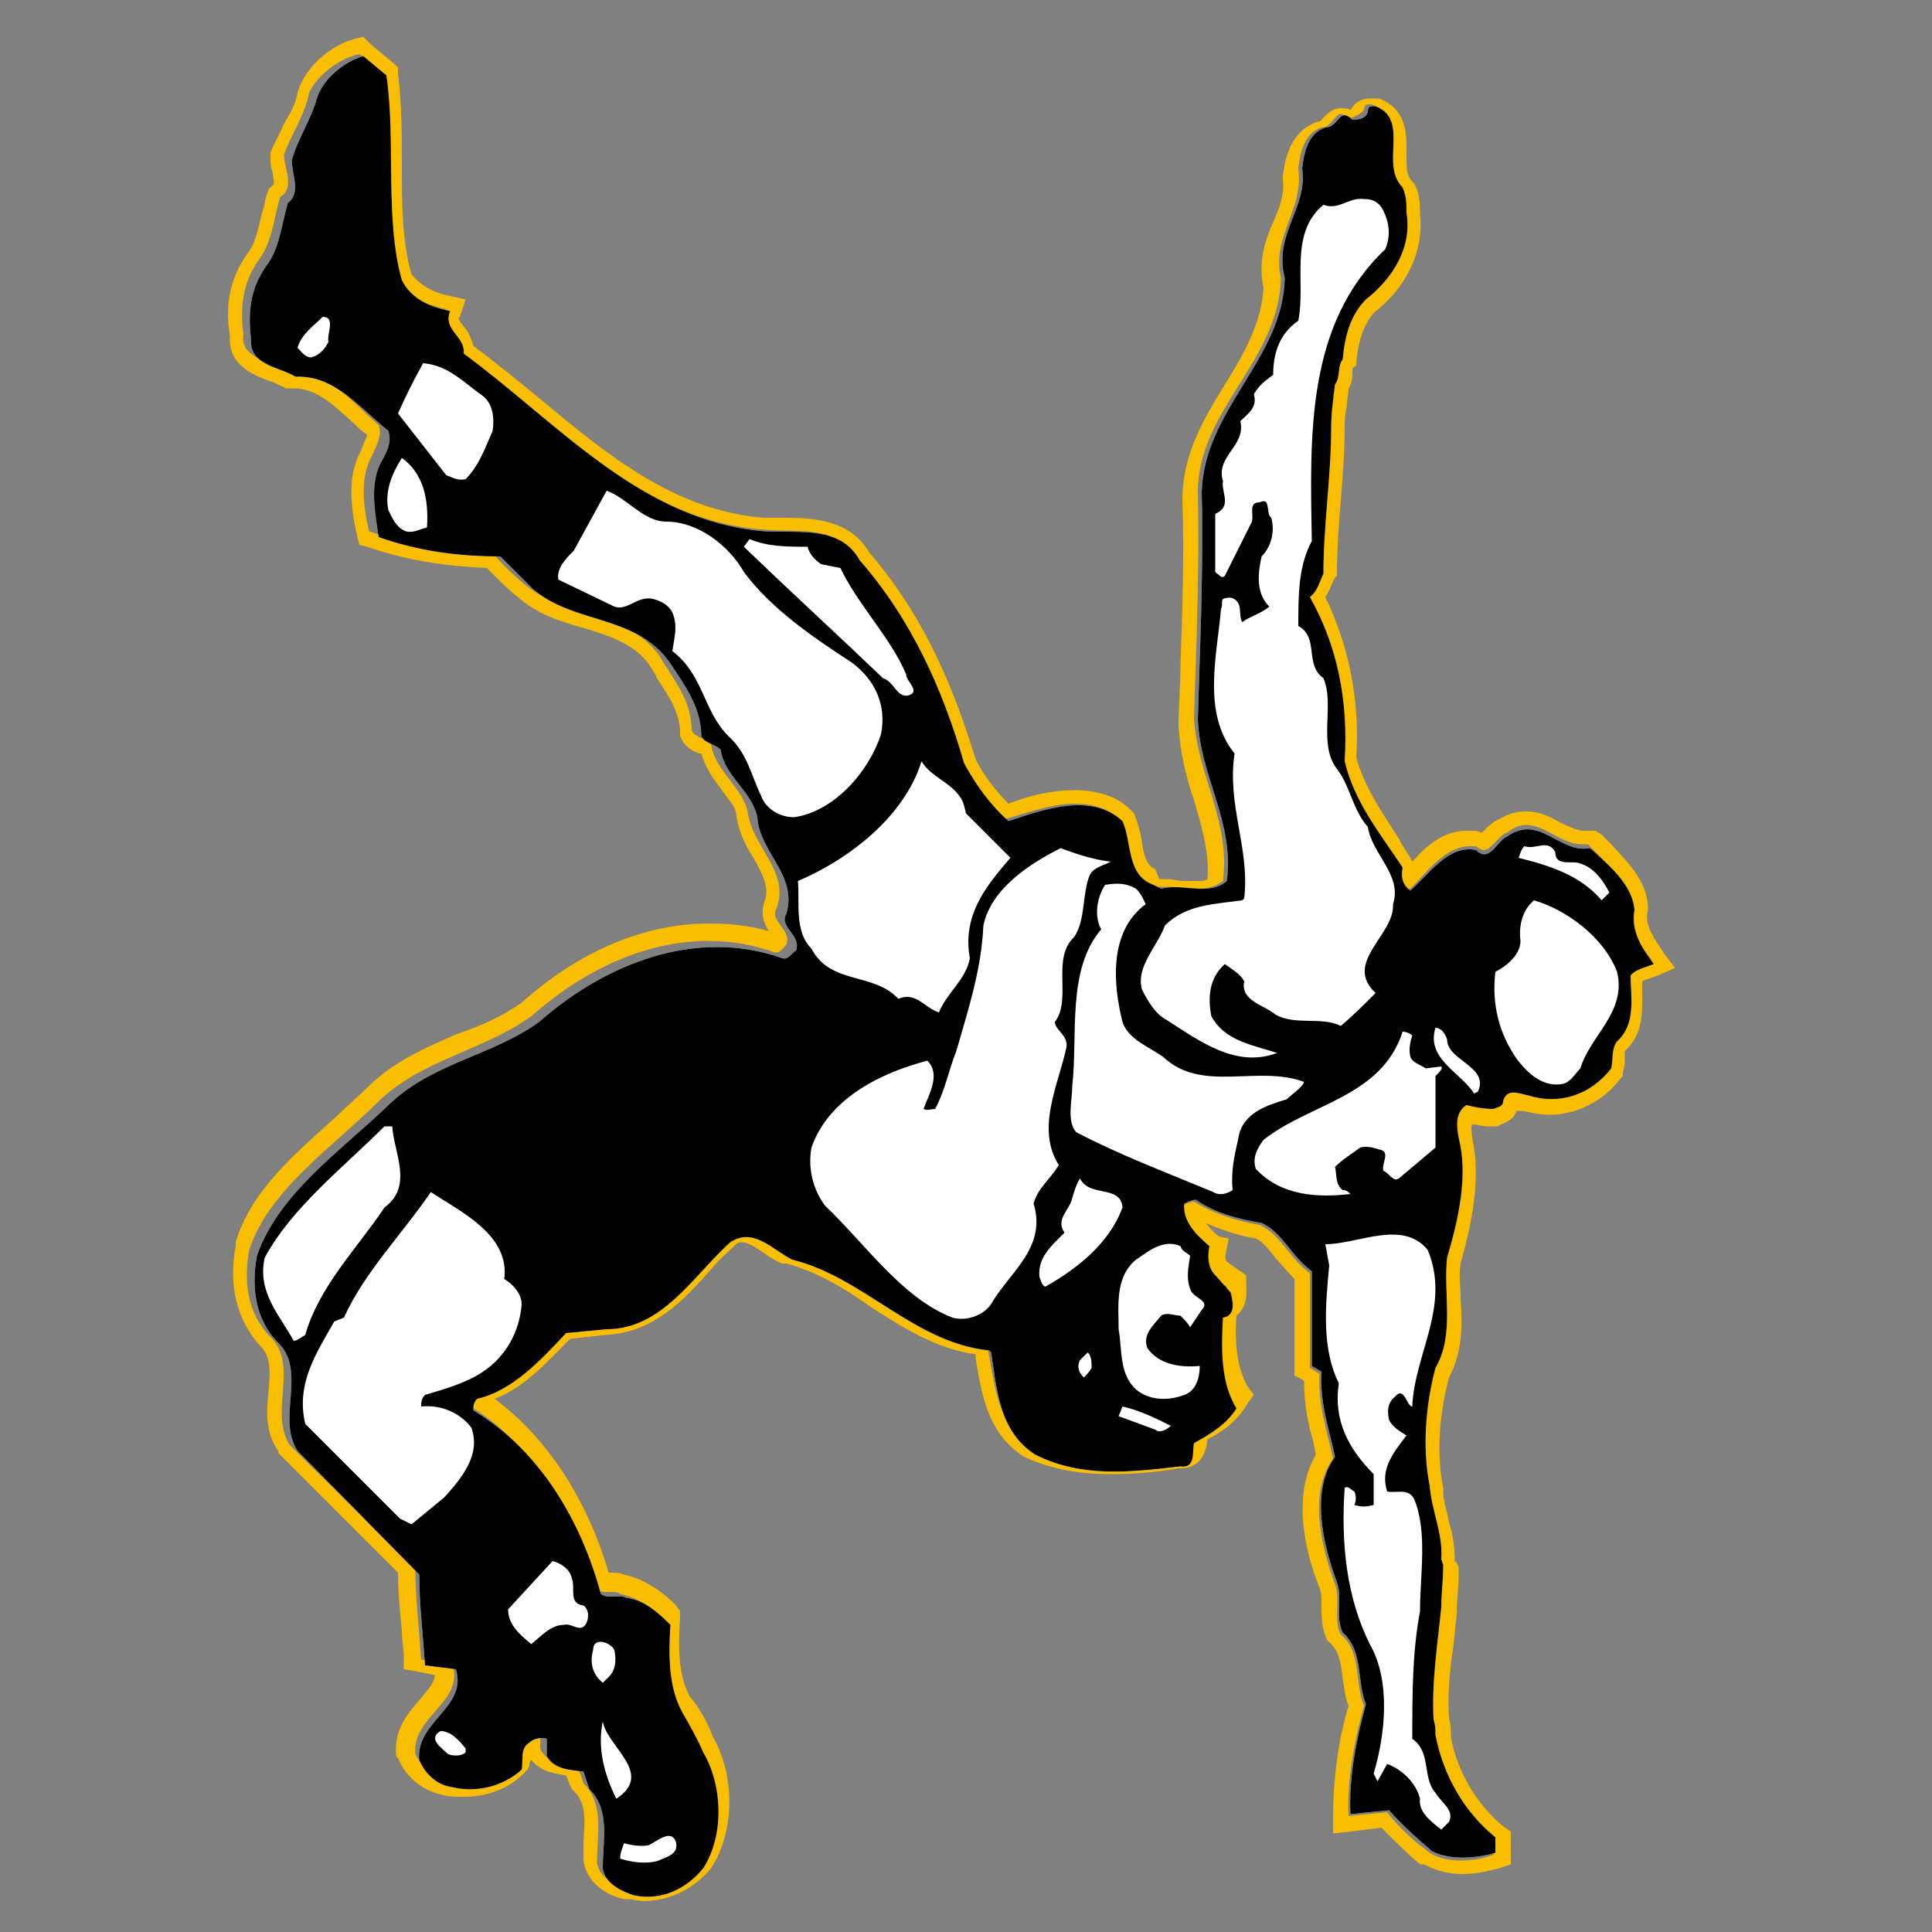 <?xml version="1.0" encoding="utf-8"?>
<!-- Generator: Adobe Illustrator 18.1.1, SVG Export Plug-In . SVG Version: 6.00 Build 0)  -->
<!DOCTYPE svg PUBLIC "-//W3C//DTD SVG 1.1//EN" "http://www.w3.org/Graphics/SVG/1.1/DTD/svg11.dtd">
<svg version="1.1" xmlns="http://www.w3.org/2000/svg" xmlns:xlink="http://www.w3.org/1999/xlink" x="0px" y="0px"
	 viewBox="0 0 100 100" enable-background="new 0 0 100 100" xml:space="preserve">
<rect x="0" y="0" width="100" height="100" fill="#808080" stroke="none"/>
<g id="AREA_3">
	<g>
		<path fill="#F9BE00" d="M18.6,2.8l1.2,1c0.5,3.4-0.2,7.3,0.8,10.6c0.5,1,1.5,1.4,2.5,1.6c-0.4,1,0.8,1.3,0.7,2.2
			c5,3.6,9.2,8.7,15.6,9.2c1.8,0.2,3.9-0.3,4.9,1.5c2.7,3.1,4.3,6.7,5.4,10.5c0.5,1.1,1.3,2.1,2.3,3c1.1-0.3,2.4-0.8,3.6-0.8
			c0.9,0,1.7,0.2,2.3,0.8c0.5,1.1,0.2,2.8,1.6,3.3l0.4,0.2c0.2,0,0.3,0,0.5,0c0.5,0,1.1,0.1,1.6,0.1c0.5,0,0.9-0.1,1.3-0.4
			c0.4-3.1-1.3-5.4-1.5-8.4c0.1-3.3,0.3-7.8,0.2-11.7c0-4.3,4.2-6.8,4.3-11.1c-0.5-2.2,1.2-3.5,0.9-5.7c0.1-0.8,0.3-1.8,1.2-2.1
			c0.5,0,0.7-0.7,1-0.7c0.1,0,0.2,0.1,0.4,0.2c0.3,0,0.6-0.2,0.8-0.4c0-0.2,0.1-0.3,0.2-0.3c0.1,0,0.1,0,0.2,0
			c1.8,0.7,0.2,3,1.4,4.2c0.1,0.4,0.2,0.7,0.2,1.3c0.3,1.7-0.7,3.4-2.1,4.5c-0.8,0.8-1.1,1.9-1.2,3.1c-0.2,0.4-0.1,0.9-0.4,1.3
			c0,0.8-0.1,1.5-0.2,2.3c0,2.4-0.4,5-0.4,7.5c-0.2,0.4-0.3,0.9-0.7,1.2c1.4,2.5,2,5.3,1.8,8.5c0.4,2.1,1.8,3.7,3,5.5
			c-0.1,0.4,0,0.9,0.4,1.2h0.2c0.9-0.9,1.8-2.2,3.1-2.2c0.1,0,0.2,0,0.3,0c0.1,0.1,0.3,0.2,0.4,0.2c0.4,0,0.8-0.8,1.2-0.9
			c0.4-0.3,0.7-0.4,1-0.4c1,0,1.8,1,2.9,1c0.1,0,0.2,0,0.3,0c0.9,1,2.2,1.9,2.3,3.2c-0.3,1.1,0.4,2,1,2.8c-0.4,0.2-1,0.3-1.3,0.7
			c-0.1,1.1,0.3,2.5-0.7,3.4c-0.3,0.4-0.2,0.9-0.3,1.4c-0.8,1-1.9,1.6-3.1,1.6c-0.4,0-0.8-0.1-1.2-0.2c-0.2,0-0.5-0.1-0.7-0.1
			c-0.2,0-0.4,0.1-0.5,0.4c0,0.3-0.3,0.3-0.5,0.4c-0.1,0-0.2,0-0.2,0c-0.4,0-0.8-0.1-1.2-0.2c-0.5,0.5-0.5,1.2-0.4,1.7
			c0.4,1.9,0,4.2-0.6,6.2c-0.2,1.9,0.5,4-0.6,5.7c-0.4,2-0.7,4.2-0.3,6.1c0,1.3,0.6,2.5,0.6,3.8l0.1,0.3c0,0.8-0.1,1.4-0.1,2.2
			c-0.2,2-0.5,3.7-0.4,5.8c0.2,0.3,0.1,0.5,0.1,0.8c0.4,2,1.5,4,3.1,5.3V96c-0.5,0.2-1.1,0.3-1.7,0.3c-0.6,0-1.1-0.1-1.6-0.4
			c-0.8-0.6-1.6-1.3-2.2-2.1l-2,0.2c-0.1-1.8,0.3-3.9,0.8-5.7c-0.5-1.2-0.1-2.8-1.2-3.7c-0.4-0.7,0-1.8-0.3-2.6
			c-0.7-1.9-1.4-4.7-0.1-6.5c-0.3-1.4-0.8-2.8-0.7-4.4l-0.5-0.3v-4.9c-1.1-0.8-1.5-2-2.6-2.5c-1.2-0.2-2.4-0.6-3.4-1.2
			c-0.2,0-0.4,0.1-0.6,0.2c-0.1,1,0.6,1.6,1.3,2.2c-0.1,0.5-0.1,1.1,0.3,1.5l0.7,0.5c0,0.4,0.2,1.2-0.4,1.3
			c-0.1,1.6-0.1,3.4,0.7,4.7c-0.5,0.8-1.4,1.3-2.2,1.8c-0.1,0.5,0.1,1.2-0.6,1.2c0,0-0.1,0-0.1,0c-1.2,0.2-2.3,0.3-3.4,0.3
			c-1.4,0-2.8-0.2-4.1-0.9c-1.8-1.2-1.9-3.4-2.3-5.3L51,69.6c-3.9-0.4-6.5-3.8-10.2-4.7c-0.8-0.4-1.6-1.2-2.4-1.2
			c-0.3,0-0.5,0.1-0.8,0.3c-1.9,1.7-3.5,4.5-6.4,4.5L29,68.7c-1.3,1.4-2.8,3-4.6,3.4c-0.2,0.1-0.3,0.4-0.2,0.6
			c3.5,2.1,5.6,5.8,6.6,9.5c0.2,0.2,0.4,0.2,0.6,0.2c0.1,0,0.2,0,0.3,0c0.1,0,0.3,0,0.4,0.1c0.9,0.2,1.7,0.7,2.3,1.4
			c-0.1,1.6-0.1,3.2,0.6,4.5c0.4,0.7,0.9,1.3,1.1,2.1c1,1.7,1.1,4.3,0,6c-0.7,0.9-1.7,1.4-2.9,1.4c-0.2,0-0.4,0-0.7-0.1
			c-0.6-0.2-1.5-0.6-1.6-1.4c0-1.4,0.4-3-0.7-4.1l-0.3-0.9c-0.7-0.1-1.5-0.1-1.9-0.8c-0.1-0.3,0-0.5,0-0.9c0,0-0.1,0-0.1,0
			c-0.2,0-0.6,0.1-0.7,0.2c-0.5,0.3-0.3,0.9-0.4,1.4c-0.7,0.6-1.6,1-2.6,1c-0.3,0-0.7,0-1-0.1c-0.8-0.1-1.4-0.8-1.7-1.4
			c-0.2-2,2.6-2.7,1.9-4.7l-1.6-0.2c-0.1-1.5-0.3-3.2-0.3-4.7L15,74.8c-1.1-1.7,0.5-4.1-1-5.6c-1.2-1.2-1.4-2.9-1.1-4.5
			c1-3.1,4.3-5.3,6.7-7.7c2.3-2.2,5.4-2.6,7.9-4.4c2.6-2.3,5.8-3.9,9.2-3.9c1.1,0,2.3,0.2,3.4,0.6c0,0,0.1,0,0.1,0
			c0.2,0,0.4-0.3,0.5-0.4c0.3-0.8-0.9-1.2-0.5-1.9c0.7-1.9-1.3-3.2-1.5-5c-0.3-1.3-1.7-2.1-1.9-3.5c-0.3-0.3-0.8-0.3-1-0.7
			c0-1.6-1-2.7-1.7-3.9c-1.8-2.4-4.9-1.9-7-3.7c-0.6-0.5-1.2-1.1-1.7-1.7c-2.2,0-4.3-0.3-6.3-1c-0.3-1.3-0.5-2.8,0.2-4
			c0.2-0.5,0.5-1,0.3-1.5c-1.4-1.2-2.6-2.8-4.5-2.8c-0.1,0-0.2,0-0.2,0c-0.8-0.5-2.5-0.6-2.3-1.9c-0.2-1.5,0-2.8,0.9-4
			c0.6-0.9,0.7-2.1,1-3.1c0.8-0.5,0.2-1.5,0.2-2.2c0.4-1.1,1.1-2.1,1.3-3.2C16.4,3.9,17.6,3,18.6,2.8 M18.8,1.9L18.4,2
			c-1.2,0.3-2.6,1.4-3,2.8c-0.1,0.6-0.4,1.1-0.7,1.6c-0.2,0.5-0.5,1-0.7,1.5L14,8v0.1c0,0.3,0,0.5,0.1,0.8c0.1,0.5,0.1,0.7,0,0.7
			l-0.2,0.2l-0.1,0.3c-0.1,0.3-0.1,0.5-0.2,0.8c-0.2,0.7-0.3,1.5-0.7,2.1c-0.9,1.2-1.3,2.6-1,4.4c-0.1,1.5,1.2,2,2,2.3
			c0.3,0.1,0.5,0.2,0.7,0.3l0.2,0.1l0.2,0c0.1,0,0.1,0,0.2,0c1.2,0,2.1,0.9,3.1,1.8c0.2,0.2,0.4,0.4,0.7,0.6c0,0.1-0.1,0.3-0.2,0.5
			c0,0.1-0.1,0.2-0.1,0.3c-0.8,1.4-0.5,3.2-0.2,4.5l0.1,0.4l0.4,0.1c2,0.7,4,1,6.2,1.1c0.1,0.1,0.3,0.3,0.4,0.4
			c0.4,0.4,0.8,0.8,1.2,1.1c1,0.9,2.3,1.3,3.4,1.6c1.3,0.4,2.6,0.8,3.4,1.9c0.1,0.2,0.3,0.4,0.4,0.7c0.6,0.9,1.2,1.8,1.2,2.8l0,0.2
			l0.1,0.2c0.2,0.4,0.6,0.6,0.9,0.7c0,0,0,0,0.1,0c0.2,0.7,0.6,1.3,1,1.8c0.3,0.5,0.7,0.8,0.8,1.3c0.1,0.9,0.5,1.7,0.9,2.3
			c0.5,0.9,0.8,1.5,0.6,2.2c-0.3,0.7,0,1.3,0.2,1.6c-1-0.3-2.1-0.4-3.1-0.4c-3.3,0-6.7,1.4-9.7,4.1c-1,0.7-2.1,1.2-3.3,1.6
			c-1.6,0.7-3.3,1.4-4.7,2.8c-0.5,0.5-1.1,1-1.6,1.5c-2.1,1.9-4.4,3.8-5.2,6.5l0,0.1l0,0.1c-0.4,2.1,0.1,3.9,1.3,5.2
			c0.5,0.5,0.5,1.2,0.4,2.3c-0.1,1-0.2,2.1,0.5,3.1l0,0.1l0.1,0.1l6.1,6.1c0,1,0.1,2,0.2,3c0,0.5,0.1,1,0.1,1.4l0,0.6l0.6,0.1l1,0.2
			c0,0.4-0.3,0.7-0.8,1.3c-0.6,0.7-1.3,1.5-1.2,2.8l0,0.1l0.1,0.1c0.4,1,1.3,1.7,2.3,1.9c0.3,0.1,0.7,0.1,1.1,0.1
			c1.2,0,2.3-0.4,3.1-1.2l0.2-0.2l0.1-0.2c0-0.1,0-0.2,0.1-0.3c0.5,0.6,1.2,0.7,1.8,0.8l0.2,0.5l0.1,0.2l0.1,0.1
			c0.6,0.6,0.6,1.3,0.5,2.6c0,0.3,0,0.6,0,1v0l0,0c0.2,1.4,1.6,1.9,2.1,2l0.1,0l0.1,0c0.3,0,0.5,0.1,0.8,0.1c1.3,0,2.6-0.6,3.5-1.7
			l0,0l0,0c1.2-1.8,1.3-4.7,0.1-6.8c-0.3-0.8-0.7-1.5-1.2-2.1c-0.6-1.1-0.6-2.6-0.5-4l0-0.4l-0.2-0.3c-0.9-0.9-1.8-1.4-2.7-1.6
			c-0.2-0.1-0.4-0.1-0.6-0.1l-0.2,0l0,0c-1.1-3.8-3.2-7-5.9-9c1.6-0.6,2.8-2,3.9-3.1l1.8-0.2c2.5-0.1,4.1-1.8,5.5-3.4
			c0.4-0.5,0.9-0.9,1.3-1.3c0.1-0.1,0.2-0.1,0.3-0.1c0.3,0,0.8,0.3,1.2,0.6c0.3,0.2,0.6,0.4,0.9,0.5l0.1,0l0.1,0
			c1.5,0.4,2.9,1.2,4.3,2.2c1.7,1.1,3.4,2.2,5.5,2.5c0,0.1,0,0.2,0,0.2c0.3,1.8,0.6,3.9,2.5,5.1l0,0l0,0c1.3,0.6,2.7,0.9,4.5,0.9
			c1.2,0,2.4-0.1,3.5-0.3c0,0,0.1,0,0.1,0c0.8,0,1.3-0.5,1.4-1.5c0.8-0.4,1.6-1,2.1-1.9l0.3-0.4l-0.3-0.4c-0.6-1-0.7-2.4-0.6-3.7
			c0.1-0.1,0.2-0.2,0.2-0.2c0.4-0.5,0.3-1.1,0.3-1.5l0-0.1l0-0.3l-0.3-0.2l-0.7-0.5c-0.1-0.1-0.1-0.3,0-0.7l0.1-0.5L63.1,64
			c-0.3-0.2-0.5-0.5-0.7-0.7c0.9,0.4,1.9,0.7,2.6,0.8c0.4,0.2,0.7,0.6,1,1c0.3,0.3,0.6,0.7,1,1.1v4.6v0.4l0.4,0.2l0.1,0.1
			c0,1.2,0.2,2.2,0.5,3.2c0,0.2,0.1,0.4,0.1,0.6c-1.2,2.1-0.6,4.9,0.2,6.9c0.1,0.2,0.1,0.5,0.1,0.9c0,0.6,0,1.2,0.3,1.8l0.1,0.1
			l0.1,0.1c0.4,0.4,0.5,0.9,0.6,1.8c0.1,0.5,0.1,0.9,0.3,1.4c-0.6,2-0.8,4.1-0.8,5.7l0,0.9l0.9-0.1l1.6-0.2c0.7,0.7,1.4,1.4,2,1.9
			l0.1,0l0.1,0c0.6,0.3,1.2,0.5,2,0.5c0.8,0,1.5-0.2,1.9-0.3l0.6-0.2V96v-0.8v-0.4l-0.3-0.2c-1.4-1.1-2.5-2.9-2.8-4.7l0-0.1
			c0-0.2,0-0.5-0.1-0.9c-0.1-1.5,0.1-2.8,0.3-4.3c0-0.4,0.1-0.8,0.1-1.2l0,0l0,0c0-0.6,0.1-1.2,0.1-1.8l0-0.3l0-0.2l-0.1-0.2
			l-0.1-0.1c0-0.7-0.1-1.4-0.3-2c-0.1-0.6-0.3-1.1-0.3-1.6l0-0.1l0-0.1c-0.3-1.5-0.3-3.4,0.3-5.7c0.7-1.3,0.7-2.7,0.6-4.1
			c0-0.6-0.1-1.2,0-1.8c0.5-1.8,1.1-4.3,0.6-6.5c0-0.3-0.1-0.5,0-0.7c0.3,0,0.5,0.1,0.8,0.1c0.1,0,0.2,0,0.3,0l0.2,0l0.2-0.1l0,0
			c0.5-0.2,0.7-0.4,0.8-0.7c0,0,0.1,0,0.1,0c0.1,0,0.2,0,0.2,0c0.5,0.1,0.9,0.2,1.4,0.2c1.4,0,2.8-0.7,3.7-1.9l0.1-0.1l0-0.2
			c0.1-0.3,0.1-0.5,0.1-0.7c0-0.2,0-0.3,0-0.4c1-0.9,0.9-2.1,0.9-3.1c0-0.2,0-0.3,0-0.5c0.1-0.1,0.3-0.1,0.5-0.2
			c0.1,0,0.2-0.1,0.3-0.1l0.9-0.4l-0.6-0.8c-0.6-0.9-1-1.5-0.8-2.2l0-0.1l0-0.1c-0.1-1.4-1.1-2.3-1.9-3.2c-0.2-0.2-0.4-0.4-0.5-0.5
			L82.6,43L82.2,43c-0.1,0-0.1,0-0.2,0c-0.4,0-0.7-0.2-1.2-0.4c-0.5-0.3-1.1-0.6-1.8-0.6c-0.5,0-0.9,0.1-1.4,0.4
			c-0.3,0.1-0.6,0.4-0.8,0.6c0,0,0,0-0.1,0.1l-0.3-0.1c-0.2,0-0.3,0-0.5,0c-1.2,0-2.1,0.8-2.8,1.6l-0.1-0.2c-0.2-0.3-0.4-0.6-0.6-1
			c-0.9-1.4-1.8-2.7-2.2-4.2c0.2-3-0.4-5.8-1.6-8.3c0.2-0.3,0.3-0.6,0.4-0.8l0.1-0.2l0.1-0.1l0-0.1c0-1.3,0.1-2.6,0.2-3.8
			c0.1-1.2,0.2-2.5,0.2-3.7c0-0.4,0-0.7,0.1-1.1c0-0.3,0.1-0.7,0.1-1c0.2-0.3,0.2-0.6,0.2-0.8c0-0.2,0-0.3,0.1-0.3l0.1-0.1l0-0.1
			c0.1-1.2,0.4-2,0.9-2.6c1.8-1.4,2.6-3.3,2.4-5.1c0-0.5,0-0.9-0.2-1.4l-0.1-0.2l-0.1-0.1c-0.3-0.3-0.3-0.7-0.3-1.4
			c0-0.9,0.1-2.3-1.4-2.9l-0.1,0l-0.1,0c-0.1,0-0.2,0-0.3,0c-0.4,0-0.8,0.2-1,0.6c-0.1-0.1-0.3-0.1-0.5-0.1c-0.5,0-0.8,0.4-1,0.6
			c0,0-0.1,0.1-0.1,0.1l0,0l-0.1,0c-1.5,0.5-1.7,2.1-1.8,2.8l0,0.1l0,0.1c0.1,0.8-0.2,1.5-0.5,2.2c-0.4,0.9-0.8,2-0.5,3.4
			c-0.1,1.8-1,3.4-2,5c-1.1,1.8-2.2,3.6-2.2,6c0.1,2.8,0,5.8-0.1,8.5c0,1.1-0.1,2.2-0.1,3.2c0.1,1.4,0.4,2.7,0.8,3.8
			c0.4,1.4,0.8,2.7,0.7,4.1c-0.1,0.1-0.3,0.1-0.5,0.1c-0.2,0-0.5,0-0.7,0c-0.3,0-0.6-0.1-0.9-0.1c-0.2,0-0.3,0-0.4,0L59.8,45
			c-0.4-0.2-0.6-0.6-0.7-1.5c-0.1-0.5-0.2-0.9-0.4-1.4l-0.1-0.1l-0.1-0.1c-0.7-0.7-1.7-1-2.9-1c-1.2,0-2.4,0.3-3.4,0.7
			c-0.7-0.7-1.3-1.5-1.7-2.3c-1.4-4.6-3.1-7.9-5.5-10.7c-1-1.7-2.9-1.8-4.4-1.8c-0.4,0-0.8,0-1.1,0c-4.6-0.4-8-3.2-11.6-6.2
			c-1.1-0.9-2.2-1.8-3.4-2.7c-0.1-0.4-0.3-0.8-0.5-1c-0.3-0.4-0.3-0.4-0.2-0.5l0.3-0.9l-0.9-0.2c-0.9-0.2-1.5-0.6-1.9-1.1
			c-0.5-1.7-0.5-3.7-0.5-5.7c0-1.5,0-3.1-0.2-4.7l0-0.3l-0.2-0.2l-1.2-1L18.8,1.9L18.8,1.9z"/>
	</g>
</g>
<g id="AREA_2">
	<path fill="#FFFFFF" d="M85.6,49.9c-0.6-0.8-1.2-1.7-1-2.8c-0.1-1.3-1.3-2.3-2.3-3.2c-1.6,0.3-2.6-1.8-4.3-0.6
		c-0.5,0.2-0.9,1.4-1.6,0.7c-1.4-0.3-2.4,1.2-3.4,2.1H73c-0.4-0.3-0.5-0.7-0.4-1.2c-1.2-1.8-2.5-3.4-3-5.5c0.2-3.2-0.4-6-1.8-8.5
		c0.4-0.3,0.5-0.8,0.7-1.2c0-2.5,0.4-5.1,0.4-7.5c0-0.8,0.1-1.5,0.2-2.3c0.3-0.4,0.1-0.9,0.4-1.3c0.1-1.2,0.4-2.3,1.2-3.1
		c1.4-1.1,2.4-2.7,2.1-4.5c0-0.5,0-0.8-0.2-1.3c-1.2-1.2,0.4-3.5-1.4-4.2c-0.3,0-0.4,0-0.4,0.3c-0.1,0.3-0.4,0.4-0.8,0.4
		c-0.7-0.7-0.7,0.4-1.4,0.4c-0.9,0.3-1.1,1.3-1.2,2.1c0.3,2.1-1.5,3.4-0.9,5.7c-0.1,4.2-4.2,6.8-4.3,11.1c0.1,3.9-0.1,8.3-0.2,11.7
		c0.1,3,1.9,5.3,1.5,8.4c-0.9,0.8-2.3,0.1-3.4,0.4l-0.4-0.2c-1.4-0.5-1.1-2.2-1.6-3.3c-1.6-1.5-4.1-0.6-5.9,0c-1-0.9-1.7-1.9-2.3-3
		c-1.1-3.8-2.7-7.4-5.4-10.5c-1-1.8-3.1-1.4-4.9-1.5c-6.4-0.5-10.7-5.6-15.6-9.2c0.1-0.9-1.1-1.2-0.7-2.2c-1-0.2-2-0.6-2.5-1.6
		c-0.9-3.2-0.3-7.2-0.8-10.6l-1.2-1c-1,0.3-2.1,1.2-2.4,2.2c-0.3,1.1-1,2.1-1.3,3.2c0,0.7,0.5,1.7-0.2,2.2c-0.3,1-0.4,2.2-1,3.1
		c-0.9,1.2-1.1,2.4-0.9,4c-0.1,1.3,1.5,1.4,2.3,1.9c2-0.1,3.3,1.6,4.8,2.8c0.2,0.6-0.1,1.1-0.3,1.5c-0.7,1.1-0.4,2.7-0.2,4
		c2,0.7,4,1,6.3,1c0.6,0.6,1.2,1.2,1.7,1.7c2.1,1.8,5.2,1.3,7,3.7c0.8,1.2,1.7,2.4,1.7,3.9c0.2,0.4,0.7,0.4,1,0.7
		c0.2,1.4,1.6,2.1,1.9,3.5c0.1,1.8,2.1,3,1.5,5c-0.4,0.7,0.8,1.1,0.5,1.9c-0.2,0.1-0.4,0.5-0.7,0.4c-4.5-1.6-9.2,0.3-12.6,3.3
		c-2.5,1.8-5.6,2.1-7.9,4.4c-2.4,2.3-5.6,4.5-6.7,7.7c-0.3,1.6-0.1,3.3,1.1,4.5c1.5,1.5-0.1,3.9,1,5.6l6.3,6.4
		c0,1.5,0.2,3.2,0.3,4.7l1.6,0.2c0.6,2-2.1,2.7-1.9,4.7c0.3,0.7,0.9,1.3,1.7,1.4c1.2,0.3,2.6,0,3.6-0.9c0.1-0.5-0.1-1.1,0.4-1.4
		c0.2-0.2,0.6-0.3,0.9-0.2c0,0.3,0,0.6,0,0.9c0.4,0.7,1.2,0.7,1.9,0.8l0.3,0.9c1.1,1.1,0.7,2.6,0.7,4.1c0.1,0.8,1,1.2,1.6,1.4
		c1.4,0.3,2.7-0.3,3.6-1.4c1.1-1.7,1-4.3,0-6c-0.3-0.7-0.7-1.4-1.1-2.1c-0.7-1.3-0.7-2.9-0.6-4.5c-0.7-0.7-1.4-1.3-2.3-1.4
		c-0.4-0.2-0.9,0.1-1.3-0.2c-1-3.7-3.1-7.4-6.6-9.5c0-0.2,0-0.4,0.2-0.6c1.8-0.4,3.3-2,4.6-3.4l2.1-0.2c2.9,0,4.5-2.8,6.4-4.5
		c1.2-0.8,2.2,0.4,3.2,0.9c3.7,0.9,6.3,4.3,10.2,4.7l0.1,0.1c0.3,1.9,0.4,4.1,2.3,5.3c2.4,1.2,4.9,0.9,7.5,0.6
		c0.8,0.1,0.6-0.7,0.7-1.2c0.9-0.5,1.7-1,2.2-1.8c-0.8-1.3-0.8-3-0.7-4.7c0.7-0.1,0.5-0.9,0.4-1.3L62.9,66c-0.4-0.4-0.4-1-0.3-1.5
		c-0.7-0.6-1.4-1.3-1.3-2.2c0.2-0.1,0.4-0.2,0.6-0.2c1,0.7,2.2,1,3.4,1.2c1.1,0.5,1.5,1.7,2.6,2.5v4.9l0.5,0.3
		c-0.1,1.6,0.4,3,0.7,4.4c-1.3,1.8-0.6,4.6,0.1,6.5c0.3,0.8-0.1,1.8,0.3,2.6c1.1,1,0.7,2.5,1.2,3.7c-0.5,1.8-0.9,3.9-0.8,5.7l2-0.2
		c0.7,0.8,1.5,1.5,2.2,2.1c0.9,0.5,2.3,0.4,3.3,0.1v-0.8c-1.6-1.3-2.7-3.2-3.1-5.3c0-0.3,0-0.5-0.1-0.8c-0.1-2,0.2-3.8,0.4-5.8
		c0-0.7,0.1-1.4,0.1-2.2l-0.1-0.3c0.1-1.3-0.5-2.5-0.6-3.8c-0.4-2-0.2-4.2,0.3-6.1c1-1.7,0.4-3.8,0.6-5.7c0.6-2,1.1-4.3,0.6-6.2
		c-0.1-0.6-0.2-1.3,0.4-1.7c0.4,0.1,0.9,0.2,1.4,0.2c0.2-0.1,0.5-0.1,0.5-0.4c0.2-0.7,0.8-0.4,1.3-0.3c1.6,0.5,3.2,0,4.3-1.4
		c0.1-0.5,0-1,0.3-1.4c1-0.9,0.7-2.3,0.7-3.4C84.6,50.2,85.1,50.1,85.6,49.9z"/>
</g>
<g id="AREA_1">
	<path d="M85.6,49.9c-0.6-0.8-1.2-1.7-1-2.8c-0.1-1.3-1.3-2.3-2.3-3.2c-1.6,0.3-2.6-1.8-4.3-0.6c-0.5,0.2-0.9,1.4-1.6,0.7
		c-1.4-0.3-2.4,1.2-3.4,2.1H73c-0.4-0.3-0.5-0.7-0.4-1.2c-1.2-1.8-2.5-3.4-3-5.5c0.2-3.2-0.4-6-1.8-8.5c0.4-0.3,0.5-0.8,0.7-1.2
		c0-2.5,0.4-5.1,0.4-7.5c0-0.8,0.1-1.5,0.2-2.3c0.3-0.4,0.1-0.9,0.4-1.3c0.1-1.2,0.4-2.3,1.2-3.1c1.4-1.1,2.4-2.7,2.1-4.5
		c0-0.5,0-0.8-0.2-1.3c-1.2-1.2,0.4-3.5-1.4-4.2c-0.3,0-0.4,0-0.4,0.3c-0.1,0.3-0.4,0.4-0.8,0.4c-0.7-0.7-0.7,0.4-1.4,0.4
		c-0.9,0.3-1.1,1.3-1.2,2.1c0.3,2.1-1.5,3.4-0.9,5.7c-0.1,4.2-4.2,6.8-4.3,11.1c0.1,3.9-0.1,8.3-0.2,11.7c0.1,3,1.9,5.3,1.5,8.4
		c-0.9,0.8-2.3,0.1-3.4,0.4l-0.4-0.2c-1.4-0.5-1.1-2.2-1.6-3.3c-1.6-1.5-4.1-0.6-5.9,0c-1-0.9-1.7-1.9-2.3-3
		c-1.1-3.8-2.7-7.4-5.4-10.5c-1-1.8-3.1-1.4-4.9-1.5c-6.4-0.5-10.7-5.6-15.6-9.2c0.1-0.9-1.1-1.2-0.7-2.2c-1-0.2-2-0.6-2.5-1.6
		c-0.9-3.2-0.3-7.2-0.8-10.6l-1.2-1c-1,0.3-2.1,1.2-2.4,2.2c-0.3,1.1-1,2.1-1.3,3.2c0,0.7,0.5,1.7-0.2,2.2c-0.3,1-0.4,2.2-1,3.1
		c-0.9,1.2-1.1,2.4-0.9,4c-0.1,1.3,1.5,1.4,2.3,1.9c2-0.1,3.3,1.6,4.8,2.8c0.2,0.6-0.1,1.1-0.3,1.5c-0.7,1.1-0.4,2.7-0.2,4
		c2,0.7,4,1,6.3,1c0.6,0.6,1.2,1.2,1.7,1.7c2.1,1.8,5.2,1.3,7,3.7c0.8,1.2,1.7,2.4,1.7,3.9c0.2,0.4,0.7,0.4,1,0.7
		c0.2,1.4,1.6,2.1,1.9,3.5c0.1,1.8,2.1,3,1.5,5c-0.4,0.7,0.8,1.1,0.5,1.9c-0.2,0.1-0.4,0.5-0.7,0.4c-4.5-1.6-9.2,0.3-12.6,3.3
		c-2.5,1.8-5.6,2.1-7.9,4.4c-2.4,2.3-5.6,4.5-6.7,7.7c-0.3,1.6-0.1,3.3,1.1,4.5c1.5,1.5-0.1,3.9,1,5.6l6.3,6.4
		c0,1.5,0.2,3.2,0.3,4.7l1.6,0.2c0.6,2-2.1,2.7-1.9,4.7c0.3,0.7,0.9,1.3,1.7,1.4c1.2,0.3,2.6,0,3.6-0.9c0.1-0.5-0.1-1.1,0.4-1.4
		c0.2-0.2,0.6-0.3,0.9-0.2c0,0.3,0,0.6,0,0.9c0.4,0.7,1.2,0.7,1.9,0.8l0.3,0.9c1.1,1.1,0.7,2.6,0.7,4.1c0.1,0.8,1,1.2,1.6,1.4
		c1.4,0.3,2.7-0.3,3.6-1.4c1.1-1.7,1-4.3,0-6c-0.3-0.7-0.7-1.4-1.1-2.1c-0.7-1.3-0.7-2.9-0.6-4.5c-0.7-0.7-1.4-1.3-2.3-1.4
		c-0.4-0.2-0.9,0.1-1.3-0.2c-1-3.7-3.1-7.4-6.6-9.5c0-0.2,0-0.4,0.2-0.6c1.8-0.4,3.3-2,4.6-3.4l2.1-0.2c2.9,0,4.5-2.8,6.4-4.5
		c1.2-0.8,2.2,0.4,3.2,0.9c3.7,0.9,6.3,4.3,10.2,4.7l0.1,0.1c0.3,1.9,0.4,4.1,2.3,5.3c2.4,1.2,4.9,0.9,7.5,0.6
		c0.8,0.1,0.6-0.7,0.7-1.2c0.9-0.5,1.7-1,2.2-1.8c-0.8-1.3-0.8-3-0.7-4.7c0.7-0.1,0.5-0.9,0.4-1.3L62.9,66c-0.4-0.4-0.4-1-0.3-1.5
		c-0.7-0.6-1.4-1.3-1.3-2.2c0.2-0.1,0.4-0.2,0.6-0.2c1,0.7,2.2,1,3.4,1.2c1.1,0.5,1.5,1.7,2.6,2.5v4.9l0.5,0.3
		c-0.1,1.6,0.4,3,0.7,4.4c-1.3,1.8-0.6,4.6,0.1,6.5c0.3,0.8-0.1,1.8,0.3,2.6c1.1,1,0.7,2.5,1.2,3.7c-0.5,1.8-0.9,3.9-0.8,5.7l2-0.2
		c0.7,0.8,1.5,1.5,2.2,2.1c0.9,0.5,2.3,0.4,3.3,0.1v-0.8c-1.6-1.3-2.7-3.2-3.1-5.3c0-0.3,0-0.5-0.1-0.8c-0.1-2,0.2-3.8,0.4-5.8
		c0-0.7,0.1-1.4,0.1-2.2l-0.1-0.3c0.1-1.3-0.5-2.5-0.6-3.8c-0.4-2-0.2-4.2,0.3-6.1c1-1.7,0.4-3.8,0.6-5.7c0.6-2,1.1-4.3,0.6-6.2
		c-0.1-0.6-0.2-1.3,0.4-1.7c0.4,0.1,0.9,0.2,1.4,0.2c0.2-0.1,0.5-0.1,0.5-0.4c0.2-0.7,0.8-0.4,1.3-0.3c1.6,0.5,3.2,0,4.3-1.4
		c0.1-0.5,0-1,0.3-1.4c1-0.9,0.7-2.3,0.7-3.4C84.6,50.2,85.1,50.1,85.6,49.9z M17,17.7c-0.2,0.4-0.5,0.7-0.9,0.8
		c-0.3,0-0.5-0.3-0.7-0.5c0.2-0.7,0.8-1.1,1.3-1.6C17.4,16.4,16.9,17.3,17,17.7z M22.1,27.3c-0.4,0.1-0.7,0.3-1.1,0.2
		c-0.5-0.2-0.7-0.7-0.9-1.1c-0.2-1,0.2-1.9,0.7-2.7C21.9,24.5,22.2,25.8,22.1,27.3z M25.5,22.3c-0.4,0.9-0.7,1.8-1.4,2.5
		c-0.4,0.1-0.7-0.1-1-0.2l-2.5-3.2c0.4-0.9,0.8-1.7,1.3-2.6c1.3,0.1,2.1,1,3.1,1.7C25.5,20.9,25.6,21.6,25.5,22.3z M13.7,65.1
		c1.4-2.6,4.1-4.7,6.2-6.8h0.4c0.1,1.4,1.1,3.1-0.4,4.2c-1.4,2.1-3.4,4.1-4.1,6.6c-0.2,0.1-0.4,0.3-0.6,0.3
		C14.5,68.1,13.3,66.9,13.7,65.1z M23.2,90.8c-0.3-0.3-1.1-0.8-0.4-1.2c0.5,0,0.9,0.4,1.3,0.9l0,0.2C23.9,90.9,23.5,90.9,23.2,90.8z
		 M33.6,95.5c0.4-0.2,1.2-0.9,1.4-0.1c0.1,0.6-0.5,0.7-0.9,0.9c-0.6,0.2-1.4,0.1-2-0.1c0-0.3,0.1-0.5,0.2-0.8
		C32.6,95.5,33.2,95.6,33.6,95.5z M31.9,93.1c-0.6-1.2-1-2.6-0.7-4C31.4,90.4,33.9,91.8,31.9,93.1z M30.7,85.4c0-0.7,0.9-0.4,1.1,0
		c0.1,0.5,0.1,1.1-0.4,1.5l-0.2,0.2C30.7,86.7,30.5,86.1,30.7,85.4z M28.6,80.8c0.4,0.1,0.9,0.4,1,0.9c0.2,0.5-0.2,1.3,0.6,1.4
		c0.3,0.2,0.3,0.7,0.1,1c-0.3,0.4-0.7-0.1-1.1,0c-0.7,0-1.2,0.6-1.7,1c-0.6-0.5-1.2-1-1.2-1.8L28.6,80.8z M25,71
		c-0.9,0.6-2,0.9-3,1.2c-0.2,0.2-0.2,0.4-0.2,0.6c1-0.1,2,0.3,2.6,1.1c0.5,1.4-0.5,2.6-1.4,3.6l-1.7,1.4l-0.6-0.3l-4.9-4.9
		c-0.5-2.1,0.6-3.7,1.5-5.3l0.5-0.2c1.1-2.4,3-4.3,4.5-6.5c1.5,1,4.1,2.2,3.8,4.5c0.5,0.3,0.9,0.8,0.9,1.3
		C26.9,68.9,26.2,70.2,25,71z M60.3,47.9c1.1-1.1,2.6-1.1,4-1.3l0.1-0.1c0.3-2.6-0.9-4.8-0.5-7.5c-1.7-2.1-0.9-5.1-0.7-7.5
		c0.1-0.1,0-0.4,0.1-0.5c0.3-0.1,0.5-0.1,0.7,0.1c0.3,0.3,0.1,0.8,0.3,1.1c0.4-0.3,0.9-0.4,1.4-0.8c-0.7-0.7-0.6-1.7-0.4-2.6
		c0.5-0.5,0.7-1.3,0.5-2c-0.3-0.2,0-1.1-0.6-0.8c-0.6,0-0.3,0.6-0.4,1l-1.4,2.8c-0.2,0.2-0.3-0.1-0.4-0.1l-0.1-0.1v-3
		c0.9-0.4,0.3-1.1,0.4-1.7c-0.4-1.3,1.2-1.8,0.9-3.1c0.4-0.4,0.9-0.7,0.7-1.4c0.3-0.5,0.6-0.7,1-1c0-1.1,0.3-2.1,1.3-2.8
		c0.4-2-0.5-4.5,1.3-6c0.8,0.3,1.3-0.4,2.1-0.3c0.5,0,0.8,0.2,1,0.6c0.3,0.6,0.4,1.3,0.1,2c-4.1,3.9-3.9,9.6-3.8,15.1
		c-0.7,1.3-0.7,2.8-0.7,4.4c1.1,0.6,0.3,2,1.3,2.7c0.6,1.4-0.3,3.4,0.7,4.7c0.7,0.9,0.8,2.1,1.6,3c0.2,1.4,1.8,2.5,1.3,4
		c0.1,1.6-2.6,3-0.9,4.6c-0.6,0.6-1.2,1.2-1.8,1.7c-1-0.5-2.4,0-3.4-0.6c-0.6-0.5-1.8-0.7-1.6-1.7c-0.2-0.4-0.6-0.6-1-0.9
		c-0.8,0.7-0.9,1.7-0.7,2.7c0.7,1.3,2.2,1.5,3.4,1.9c-2.1,0.8-4-0.6-5.7-1.7c-0.6-0.3-1-1-1.3-1.6C58.8,50,59.9,49,60.3,47.9z
		 M38.8,27.9c0.9,0.4,2,0.4,3,0.4c0.1,0.4,0.4,0.7,0.7,0.9l1,0.2c0.9,1.9,2.6,3.6,3.4,5.5c0,0.4,0.8,0.9,0.1,1.1
		c-0.6,0.1-0.7-0.7-1.3-0.9c-2.3-2.2-4.7-4.4-7.2-6.8L38.8,27.9z M39.4,41.2c-0.5-1-0.7-2.2-1.7-3.1c-1.3-1.3-1.3-3.2-2.9-4.4
		c0.1-0.7,0.3-1.3,0-2c-0.2-0.4-0.6-0.6-1-0.7c-0.9-0.2-1.4,0.8-2.2,0.3L28.9,30c-0.1-0.6,0.4-1.1,0.8-1.5l1.7-3.1
		c1.1,0.4,1.9,1.6,3.1,1.6c1.6,0,3.2,1.2,4,2.6c1.4,1.9,3.6,3.4,5.6,4.7c1.2,0.9,1.8,2.2,1.5,3.7c-0.6,1.9-2.4,4-4.5,4.3
		C40.3,42.3,39.6,41.8,39.4,41.2z M41.3,45.6c2.6-1.1,5.5-3.3,6.4-6.2c0.5,0.9,1.9,1.2,2.2,2.3l0.1,0.4l2.3,2.3
		c-1.3,1.5-2.5,3-2.1,5.2c-0.2,1.1-1.2,1.8-1.6,2.8c-0.7-0.2-1.2-1.1-2.1-0.7C45.2,50.3,43,51,42,49.1
		C41.1,48.2,41.4,46.7,41.3,45.6z M51.3,67.5c-0.4,0.6-1.3,0.9-2,0.7c-2.6-1-4.5-3.8-6.6-5.8c-0.6-0.8-0.9-1.9-0.7-3
		c0.9-2.6,3.7-3.9,6-4.5c0.7,0.7,0.1,1.7-0.2,2.5c0.2,0.1,0.4,0,0.6,0c0.5-0.9,0.7-2,1.1-3c0.6-2.1,1.3-4.2,1.4-6.5
		c0.4-1.9,2.4-3.2,4-4c0.8,0.3,1.7,0.6,2.6,0.7c-0.4,0.2-0.9,0.3-1.1,0.7c-0.4,1-0.2,2.3-0.8,3.2c-1.2,1.1-0.1,3.2-1,4.4
		c0,0.4,0.7,0.7,0.6,1.3c-0.4,1.9-1.6,4.2-0.4,6.1c-0.4,0.7-1.1,1.2-1.3,2C54.2,64.6,52.2,65.9,51.3,67.5z M56.5,70.8
		c-0.1,0.2-0.3,0.4-0.4,0.5c-0.2-0.2-0.4-0.5-0.2-0.9l0.4-0.4C56.5,70.2,56.5,70.5,56.5,70.8z M54.1,66.6c-0.2-0.1-0.2-0.3-0.3-0.5
		c-0.1-1,0.6-1.6,1.3-2.3c-0.5-0.7,0.3-1.2,0.4-1.8c0.1-0.3,0.2-0.7,0.4-1c0.5,1,2.1,0.3,2.2,1.5C57.4,64.4,55.7,65.7,54.1,66.6z
		 M59.8,74l-1.9-0.7l0.2-0.5c0.9,0.2,1.7,0.6,2.5,1C60.4,74,60,74.2,59.8,74z M61.6,65c-0.1,0.6-0.2,1.2,0,1.7
		c0.1,0.5,1.1,0.6,0.6,1.1l-0.6,0.9c-0.1-0.2-0.3-0.4-0.5-0.6c-0.3,0-0.7-0.2-1,0c-0.4,0.5-1,1-0.7,1.7c0.6,0.8,1.6,1,2.7,0.9
		c0,0.6-0.2,1.3-0.8,1.5c-0.8,0.3-1.7,0.3-2.4-0.2c-1-0.8-0.8-2.1-1-3.2c0-1.2-0.2-2.7,0.9-3.6c0.6-0.4,1.4-1.1,2.3-0.7
		C61.2,64.8,61.4,64.8,61.6,65z M64.1,58.9c-0.2,0.9-0.4,1.7-0.3,2.7c-0.3,0.2-0.7,0.3-1,0.1c-2.4-1-4.8-1.9-7.1-3.1
		c-0.5-0.6-0.2-1.6-0.2-2.4c0.3-2.6-0.3-6,1.5-8.1c-0.4-0.7-0.2-1.7,0.2-2.3c0.6-0.1,1.1-0.1,1.6,0.2c0.3,0.3,0.4,0.6,0.5,0.8
		c-1.9,1.4-1.7,4.1-1.2,6.1c0.3,0.9,1.4,1.3,2.1,1.8c2,1.9,4.9,0.4,7.3,1.3c-0.1,0.3-0.6,0.6-0.9,0.9C65.6,57.2,64.3,57.6,64.1,58.9
		z M73.1,72.8c-0.3,0-0.4-1.1-0.9-0.5c-0.4,0.3-0.4,0.8-0.3,1.2c0.2,0.4,0.6,0.6,0.9,0.8c-0.6,0.8-1.4,1.7-1,2.9
		c0.5,0.1,1.1-0.2,1.4,0.4c0.7,1.7,0.3,3.9,0.3,5.8c-0.4,2.1-0.4,4.3-0.4,6.6c1,0.7,0.5,2,1.2,2.8c0.3,0.5,1,0.9,0.7,1.5l-0.4,0.4
		c-0.5-0.4-1.2-0.9-1.1-1.6c-0.2-0.8-0.9-1.5-1.7-1.8l-0.5,0.9l-0.2-0.4c0.6-2,0.9-4.8-0.2-6.7c-1.2-2.4-1.5-5.2-1.3-8.1
		c0.2-0.1,0.3,0.1,0.5,0.2c0.1,0.2,0.1,0.5,0,0.7c0.4,0.1,0.6,0.1,1,0v-1.6c-1.3-1.3-2.1-2.8-1.8-4.7c-0.9-1.8-0.7-4-0.5-6.1
		l-0.2-1.1c1.7,0,4-1.3,5.3,0.3C75.1,67.6,73.2,70.1,73.1,72.8z M74.3,55.7v3.7L72.4,61c-0.3,0.2-0.5-0.3-0.8-0.4
		c-0.1-0.4,0.4-1-0.2-1.1c-0.3-0.1-0.7-0.2-1-0.1c-0.4,0.3-0.9,0.6-1.3,1c0.1,0.4,0,0.9,0.4,1.2c0.2,0,0.3,0.1,0.4,0.2
		c-1.7,0.2-3.6,0.1-4.9-1.3c-0.2-0.6,0.1-1.1,0.4-1.5c2.4-1.9,6.1-2.2,7.2-5.6c0.2,0,0.4,0.1,0.5,0.2c-0.1,0.3-0.2,0.7-0.1,1.1
		c0.1,0.3,0.5,0.4,0.8,0.6l0.8-0.1C74.7,55.3,74.5,55.5,74.3,55.7z M76.5,56.5C76.5,56.5,76.4,56.5,76.5,56.5l-0.2,0.1
		c-0.7-1.1-2.5-1.8-2-3.4c0.3,0,0.5,0.3,0.6,0.6C74.9,54.9,77.1,55.2,76.5,56.5z M78.9,43.8c0.6,0.2,1.2-0.4,1.6,0.3
		c0,0.8,0.9,0.4,1.3,0.6c0.7,0.2,1.2,0.9,1.5,1.5l-0.4,0.4c-1.1-1.3-2.7-1.8-4.3-2.2C78.7,44.2,78.7,44,78.9,43.8z M81.8,55.3
		c-0.3,0.3-0.5,0.7-0.9,0.8c-1,0.2-1.8-0.5-2.4-1.3c-0.9-1.3-1.3-2.8-1.1-4.5c0.6-0.3,1.3-0.9,1.3-1.6c-0.1-0.8,0.1-1.6,0.7-2.1
		c1.7,0.5,3.6,1.9,4.3,3.7C84.2,52.4,82.3,53.6,81.8,55.3z"/>
</g>
</svg>
